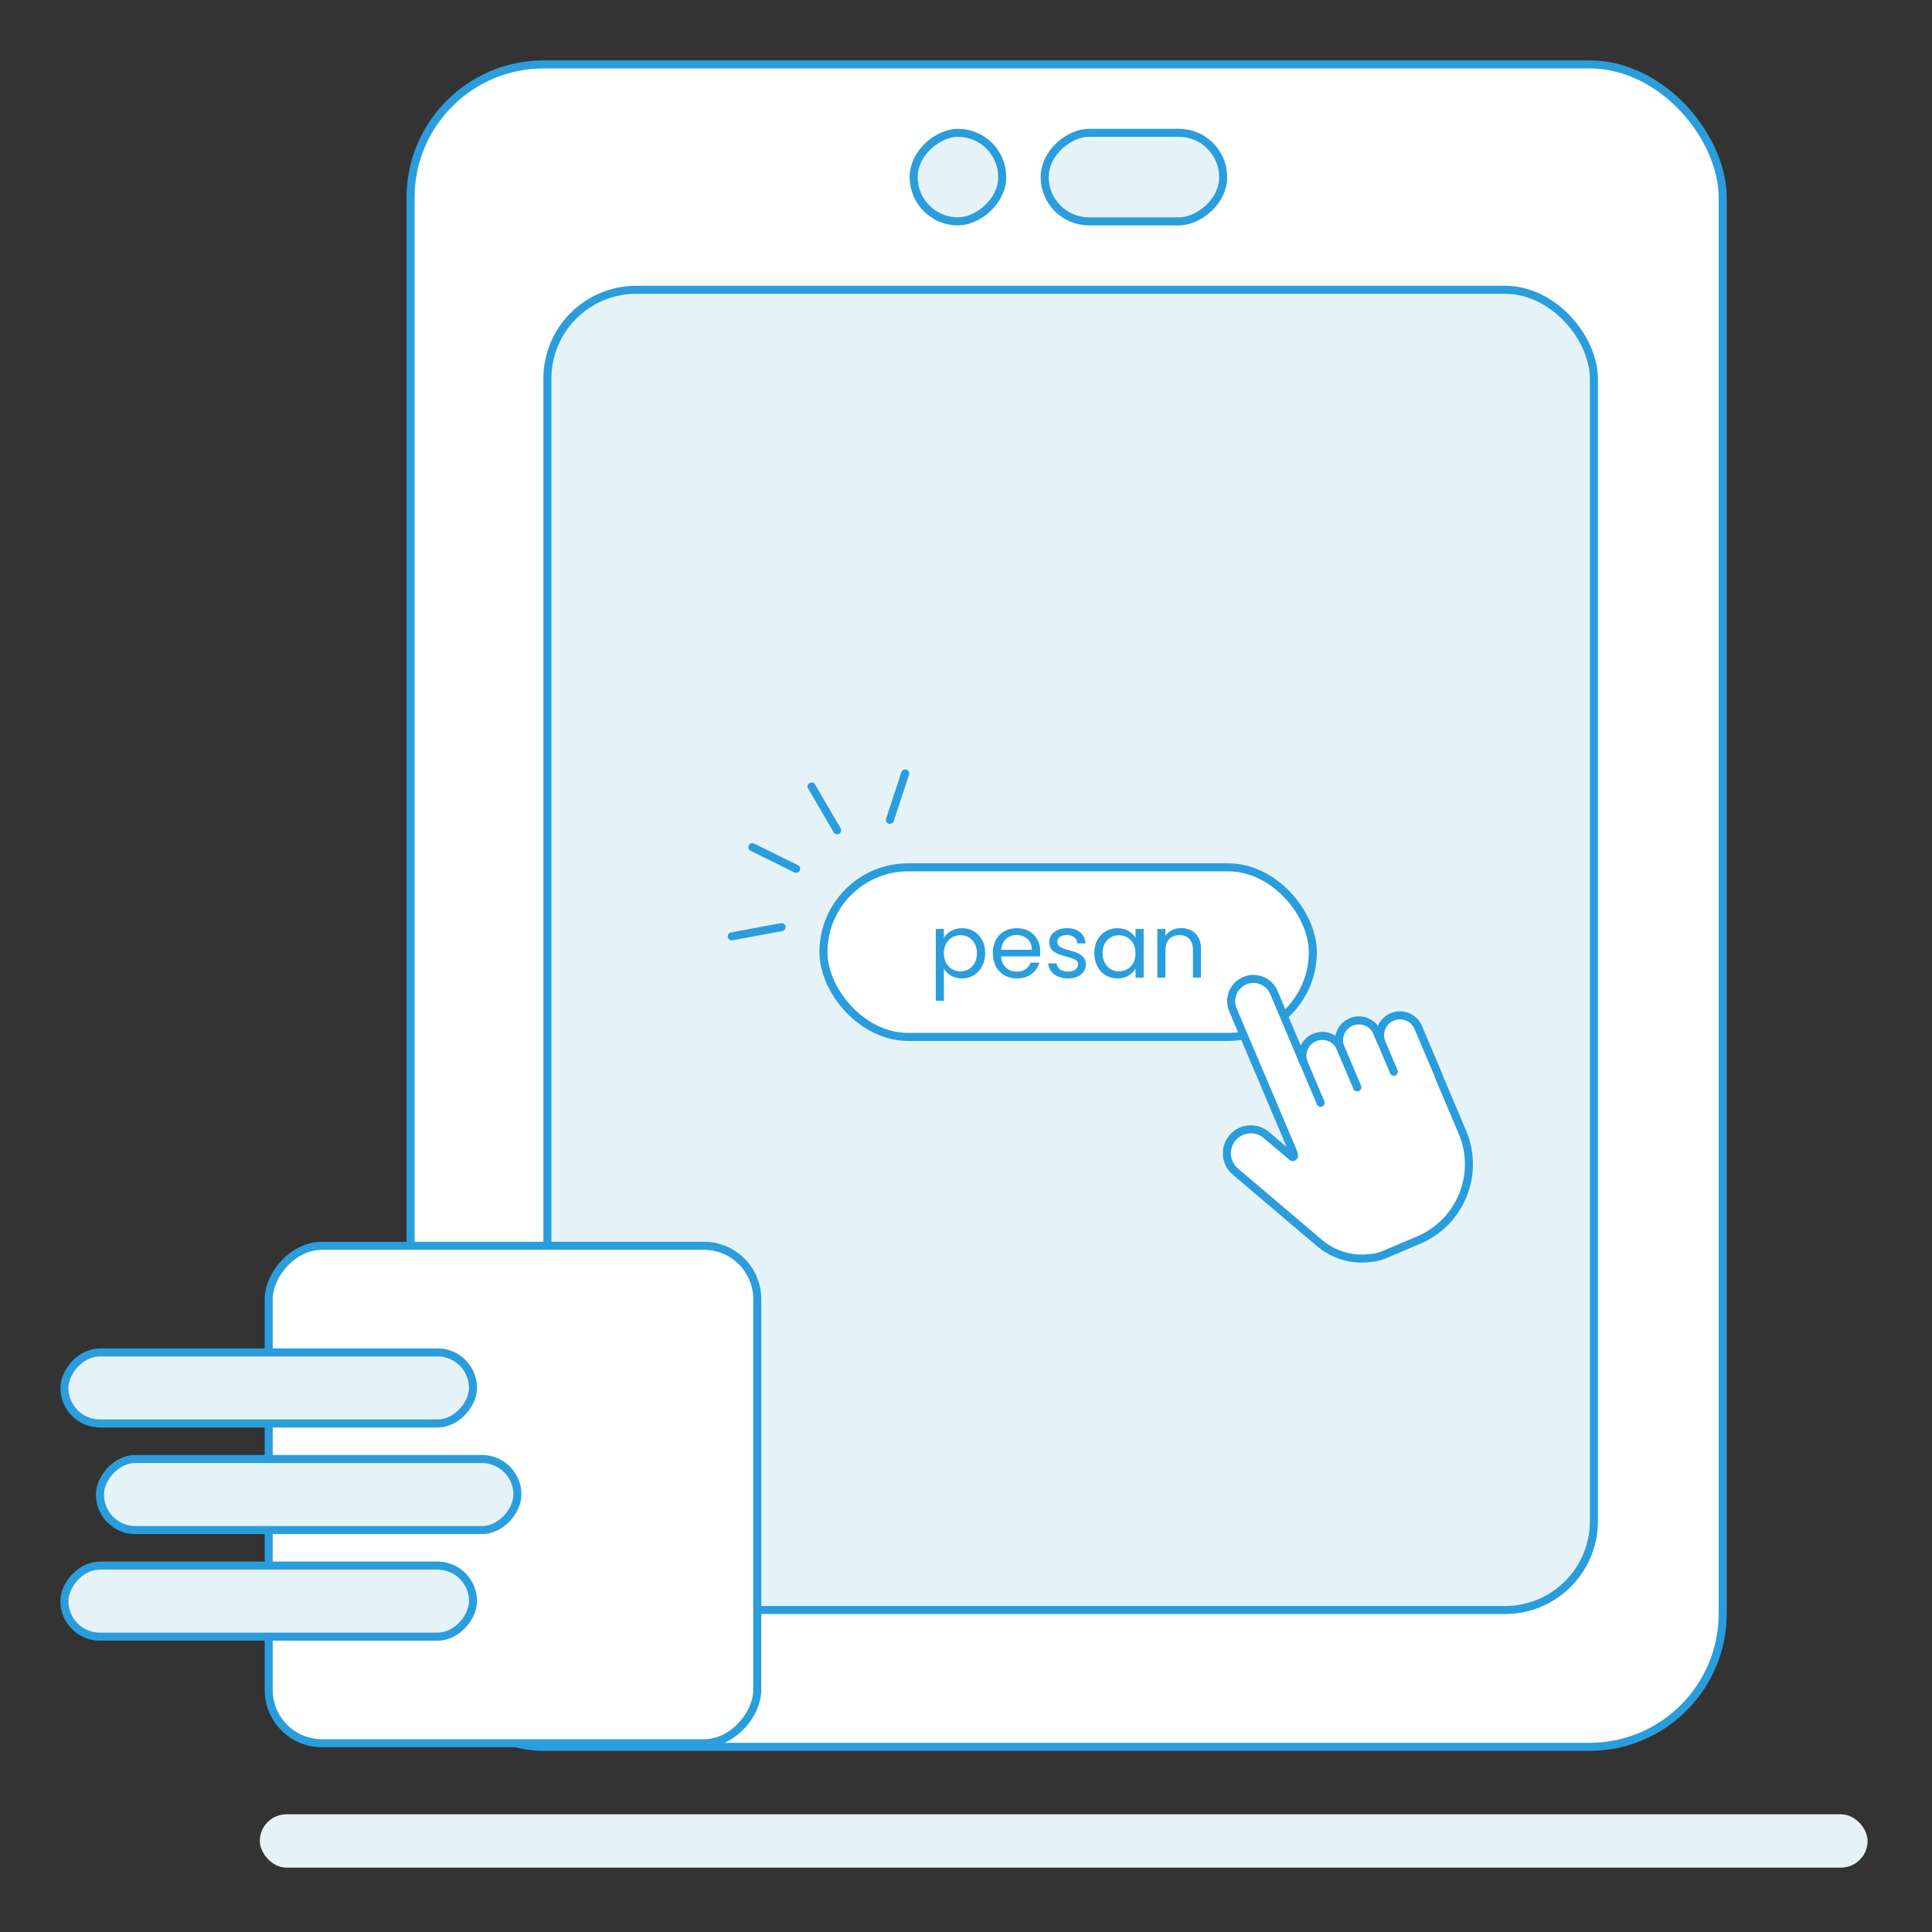 <svg width="240" height="240" viewBox="0 0 240 240" fill="none" xmlns="http://www.w3.org/2000/svg">
<rect x="0" y="0" width="240" height="240" fill="#333333" stroke="none"/>
<rect x="32.275" y="225.379" width="199.724" height="6.621" rx="3.31" fill="#E5F3F8"/>
<rect x="51" y="8" width="163" height="209" rx="16.552" fill="white" stroke="#2A9DDD"/>
<rect x="68" y="36" width="130" height="164" rx="11.034" fill="#E5F3F8" stroke="#2A9DDD"/>
<rect x="151.948" y="16.5" width="11" height="22.172" rx="5.5" transform="rotate(90 151.948 16.5)" fill="#E5F3F8" stroke="#2A9DDD"/>
<rect x="124.5" y="16.5" width="11" height="11" rx="5.5" transform="rotate(90 124.5 16.5)" fill="#E5F3F8" stroke="#2A9DDD"/>
<rect x="102.292" y="107.741" width="60.793" height="21.069" rx="10.534" fill="white" stroke="#2A9DDD"/>
<path d="M117.252 116.516C117.451 116.17 117.745 115.883 118.135 115.655C118.532 115.42 118.992 115.302 119.514 115.302C120.051 115.302 120.537 115.431 120.971 115.688C121.412 115.946 121.758 116.31 122.008 116.781C122.258 117.244 122.383 117.785 122.383 118.403C122.383 119.013 122.258 119.558 122.008 120.036C121.758 120.514 121.412 120.885 120.971 121.15C120.537 121.415 120.051 121.548 119.514 121.548C118.999 121.548 118.543 121.433 118.146 121.205C117.756 120.97 117.458 120.679 117.252 120.334V124.317H116.248V115.401H117.252V116.516ZM121.357 118.403C121.357 117.947 121.265 117.549 121.081 117.211C120.897 116.873 120.647 116.615 120.331 116.439C120.022 116.262 119.68 116.174 119.304 116.174C118.937 116.174 118.595 116.266 118.278 116.45C117.969 116.626 117.719 116.887 117.528 117.233C117.344 117.571 117.252 117.965 117.252 118.414C117.252 118.87 117.344 119.271 117.528 119.616C117.719 119.955 117.969 120.216 118.278 120.4C118.595 120.576 118.937 120.665 119.304 120.665C119.68 120.665 120.022 120.576 120.331 120.4C120.647 120.216 120.897 119.955 121.081 119.616C121.265 119.271 121.357 118.866 121.357 118.403ZM129.222 118.193C129.222 118.384 129.211 118.587 129.189 118.8H124.356C124.393 119.396 124.595 119.863 124.963 120.201C125.338 120.532 125.79 120.698 126.32 120.698C126.754 120.698 127.114 120.599 127.401 120.4C127.696 120.194 127.902 119.922 128.019 119.583H129.101C128.939 120.165 128.615 120.639 128.13 121.007C127.644 121.367 127.041 121.548 126.32 121.548C125.746 121.548 125.231 121.419 124.775 121.161C124.326 120.904 123.973 120.54 123.716 120.069C123.458 119.591 123.33 119.039 123.33 118.414C123.33 117.788 123.455 117.24 123.705 116.77C123.955 116.299 124.304 115.938 124.753 115.688C125.209 115.431 125.731 115.302 126.32 115.302C126.894 115.302 127.401 115.427 127.843 115.677C128.284 115.927 128.623 116.273 128.858 116.714C129.101 117.148 129.222 117.641 129.222 118.193ZM128.185 117.983C128.185 117.601 128.1 117.273 127.931 117.001C127.762 116.722 127.53 116.512 127.236 116.372C126.949 116.225 126.629 116.152 126.276 116.152C125.768 116.152 125.334 116.313 124.974 116.637C124.621 116.961 124.418 117.41 124.367 117.983H128.185ZM132.688 121.548C132.225 121.548 131.809 121.47 131.441 121.316C131.073 121.154 130.783 120.933 130.57 120.654C130.356 120.367 130.239 120.039 130.216 119.672H131.254C131.283 119.973 131.423 120.22 131.673 120.411C131.93 120.602 132.265 120.698 132.677 120.698C133.06 120.698 133.361 120.613 133.582 120.444C133.803 120.275 133.913 120.062 133.913 119.804C133.913 119.539 133.795 119.344 133.56 119.219C133.325 119.087 132.96 118.958 132.468 118.833C132.019 118.715 131.651 118.598 131.364 118.48C131.085 118.355 130.842 118.175 130.636 117.939C130.437 117.696 130.338 117.38 130.338 116.99C130.338 116.681 130.43 116.398 130.614 116.141C130.798 115.883 131.059 115.681 131.397 115.534C131.736 115.379 132.122 115.302 132.556 115.302C133.225 115.302 133.766 115.471 134.178 115.81C134.59 116.148 134.81 116.611 134.84 117.2H133.836C133.814 116.884 133.685 116.63 133.45 116.439C133.222 116.247 132.913 116.152 132.523 116.152C132.162 116.152 131.875 116.229 131.662 116.383C131.449 116.538 131.342 116.74 131.342 116.99C131.342 117.189 131.405 117.354 131.53 117.487C131.662 117.612 131.824 117.715 132.015 117.796C132.214 117.869 132.486 117.954 132.832 118.05C133.266 118.167 133.619 118.285 133.891 118.403C134.163 118.513 134.395 118.682 134.586 118.91C134.785 119.138 134.888 119.436 134.895 119.804C134.895 120.135 134.803 120.433 134.619 120.698C134.435 120.963 134.174 121.172 133.836 121.327C133.505 121.474 133.122 121.548 132.688 121.548ZM135.937 118.403C135.937 117.785 136.062 117.244 136.313 116.781C136.563 116.31 136.905 115.946 137.339 115.688C137.78 115.431 138.269 115.302 138.806 115.302C139.336 115.302 139.796 115.416 140.186 115.644C140.576 115.872 140.866 116.159 141.057 116.505V115.401H142.073V121.448H141.057V120.323C140.859 120.676 140.561 120.97 140.164 121.205C139.774 121.433 139.318 121.548 138.795 121.548C138.258 121.548 137.773 121.415 137.339 121.15C136.905 120.885 136.563 120.514 136.313 120.036C136.062 119.558 135.937 119.013 135.937 118.403ZM141.057 118.414C141.057 117.958 140.965 117.56 140.782 117.222C140.598 116.884 140.348 116.626 140.031 116.45C139.722 116.266 139.38 116.174 139.005 116.174C138.63 116.174 138.288 116.262 137.979 116.439C137.67 116.615 137.423 116.873 137.239 117.211C137.056 117.549 136.964 117.947 136.964 118.403C136.964 118.866 137.056 119.271 137.239 119.616C137.423 119.955 137.67 120.216 137.979 120.4C138.288 120.576 138.63 120.665 139.005 120.665C139.38 120.665 139.722 120.576 140.031 120.4C140.348 120.216 140.598 119.955 140.782 119.616C140.965 119.271 141.057 118.87 141.057 118.414ZM146.716 115.291C147.451 115.291 148.047 115.515 148.503 115.964C148.959 116.405 149.187 117.045 149.187 117.884V121.448H148.194V118.028C148.194 117.424 148.044 116.965 147.742 116.648C147.44 116.325 147.028 116.163 146.506 116.163C145.976 116.163 145.553 116.328 145.237 116.659C144.928 116.99 144.774 117.472 144.774 118.105V121.448H143.77V115.401H144.774V116.262C144.972 115.953 145.241 115.714 145.579 115.545C145.925 115.376 146.304 115.291 146.716 115.291Z" fill="#2A9DDD"/>
<path d="M93.457 105.236L98.898 107.924" stroke="#2A9DDD" stroke-linecap="round" stroke-linejoin="round"/>
<path d="M112.452 96.08L110.549 101.843" stroke="#2A9DDD" stroke-linecap="round" stroke-linejoin="round"/>
<path d="M103.988 103.137L100.821 97.698" stroke="#2A9DDD" stroke-linecap="round" stroke-linejoin="round"/>
<path d="M97.091 115.172L90.903 116.318" stroke="#2A9DDD" stroke-linecap="round" stroke-linejoin="round"/>
<path fill-rule="evenodd" clip-rule="evenodd" d="M157.314 140.995L160.501 143.701C160.61 143.794 160.782 143.68 160.748 143.54C160.72 143.427 160.696 143.314 160.675 143.201C160.673 143.19 160.67 143.18 160.666 143.17L153.158 125.446C152.562 124.041 153.219 122.419 154.625 121.823C156.03 121.228 157.652 121.885 158.248 123.29L161.964 132.063C161.469 130.819 162.057 129.402 163.296 128.877C164.552 128.345 166.001 128.932 166.533 130.188L168.597 135.06C168.597 135.06 168.597 135.061 168.598 135.06C168.598 135.06 168.598 135.06 168.598 135.06L166.534 130.188C166.002 128.932 166.589 127.483 167.844 126.951C169.1 126.419 170.549 127.005 171.081 128.261L171.618 129.527C171.11 128.279 171.697 126.851 172.942 126.323C174.198 125.791 175.647 126.378 176.179 127.634L178.656 133.481C178.701 133.587 178.738 133.695 178.768 133.804L181.662 140.637C183.866 145.839 181.435 151.844 176.233 154.048L172.01 155.837C171.454 156.072 170.882 156.211 170.312 156.263C168.191 156.566 166.058 156.007 164.37 154.772C164.271 154.707 164.175 154.635 164.082 154.556L153.459 145.535C152.205 144.471 152.051 142.591 153.116 141.337C154.181 140.084 156.06 139.93 157.314 140.995Z" fill="white"/>
<path d="M157.314 140.995L156.99 141.376L157.314 140.995ZM153.158 125.446L153.618 125.251L153.158 125.446ZM158.248 123.29L158.708 123.095L158.248 123.29ZM161.964 132.063L161.504 132.258L162.429 131.878L161.964 132.063ZM166.534 130.188L166.994 129.993L166.534 130.188ZM171.618 129.527L171.157 129.722L172.081 129.339L171.618 129.527ZM178.768 133.804L178.285 133.934L178.294 133.967L178.307 133.999L178.768 133.804ZM181.662 140.637L181.202 140.832L181.662 140.637ZM170.312 156.263L170.267 155.765L170.254 155.766L170.241 155.768L170.312 156.263ZM164.37 154.772L164.666 154.369L164.656 154.362L164.646 154.355L164.37 154.772ZM164.082 154.556L163.759 154.937L163.759 154.937L164.082 154.556ZM153.459 145.535L153.782 145.154L153.459 145.535ZM153.116 141.337L152.735 141.014L152.735 141.014L153.116 141.337ZM160.675 143.201L161.167 143.111L160.675 143.201ZM160.666 143.17L161.127 142.975L160.666 143.17ZM168.598 135.06L168.137 135.255L168.598 135.06ZM160.501 143.701L160.824 143.32L160.501 143.701ZM160.748 143.54L160.263 143.66L160.748 143.54ZM160.824 143.32L157.637 140.614L156.99 141.376L160.177 144.082L160.824 143.32ZM160.183 143.29C160.206 143.414 160.232 143.537 160.263 143.66L161.233 143.42C161.208 143.317 161.186 143.214 161.167 143.111L160.183 143.29ZM152.697 125.641L160.206 143.365L161.127 142.975L153.618 125.251L152.697 125.641ZM154.43 121.363C152.77 122.066 151.994 123.982 152.697 125.641L153.618 125.251C153.13 124.1 153.668 122.771 154.82 122.284L154.43 121.363ZM158.708 123.095C158.005 121.435 156.089 120.66 154.43 121.363L154.82 122.284C155.971 121.796 157.3 122.334 157.787 123.485L158.708 123.095ZM162.424 131.868L158.708 123.095L157.787 123.485L161.504 132.258L162.424 131.868ZM163.101 128.417C161.611 129.048 160.904 130.752 161.499 132.247L162.429 131.878C162.034 130.886 162.503 129.756 163.491 129.337L163.101 128.417ZM166.993 129.992C166.354 128.482 164.611 127.777 163.101 128.417L163.491 129.337C164.492 128.913 165.648 129.381 166.072 130.383L166.993 129.992ZM169.057 134.865L166.993 129.992L166.072 130.383L168.137 135.255L169.057 134.865ZM166.073 130.383L168.137 135.255L169.058 134.865L166.994 129.993L166.073 130.383ZM167.649 126.49C166.139 127.13 165.434 128.873 166.073 130.383L166.994 129.993C166.57 128.991 167.038 127.835 168.039 127.411L167.649 126.49ZM171.542 128.066C170.902 126.556 169.159 125.851 167.649 126.49L168.039 127.411C169.041 126.987 170.197 127.455 170.621 128.456L171.542 128.066ZM172.078 129.332L171.542 128.066L170.621 128.456L171.157 129.722L172.078 129.332ZM172.747 125.863C171.25 126.497 170.544 128.215 171.155 129.716L172.081 129.339C171.676 128.343 172.144 127.204 173.137 126.784L172.747 125.863ZM176.64 127.439C176 125.929 174.257 125.223 172.747 125.863L173.137 126.784C174.139 126.359 175.295 126.827 175.719 127.829L176.64 127.439ZM179.117 133.286L176.64 127.439L175.719 127.829L178.196 133.676L179.117 133.286ZM179.25 133.673C179.215 133.543 179.171 133.413 179.117 133.286L178.196 133.676C178.232 133.761 178.262 133.847 178.285 133.934L179.25 133.673ZM182.123 140.442L179.228 133.609L178.307 133.999L181.202 140.832L182.123 140.442ZM176.428 154.508C181.885 152.196 184.434 145.899 182.123 140.442L181.202 140.832C183.298 145.78 180.986 151.491 176.038 153.587L176.428 154.508ZM172.205 156.297L176.428 154.508L176.038 153.587L171.815 155.376L172.205 156.297ZM170.357 156.761C170.978 156.705 171.601 156.553 172.205 156.297L171.815 155.376C171.308 155.591 170.786 155.718 170.267 155.765L170.357 156.761ZM170.241 155.768C168.252 156.052 166.25 155.528 164.666 154.369L164.075 155.176C165.866 156.486 168.13 157.08 170.383 156.758L170.241 155.768ZM163.759 154.937C163.867 155.029 163.979 155.113 164.095 155.189L164.646 154.355C164.564 154.301 164.483 154.24 164.406 154.175L163.759 154.937ZM153.135 145.916L163.759 154.937L164.406 154.175L153.782 145.154L153.135 145.916ZM152.735 141.014C151.492 142.478 151.671 144.673 153.135 145.916L153.782 145.154C152.739 144.268 152.611 142.704 153.497 141.661L152.735 141.014ZM157.637 140.614C156.173 139.37 153.978 139.549 152.735 141.014L153.497 141.661C154.383 140.618 155.947 140.49 156.99 141.376L157.637 140.614ZM168.137 135.255C168.244 135.51 168.538 135.629 168.793 135.521L168.403 134.6C168.657 134.492 168.95 134.611 169.057 134.865L168.137 135.255ZM161.167 143.111C161.159 143.065 161.145 143.02 161.127 142.975L160.206 143.365C160.195 143.341 160.188 143.315 160.183 143.29L161.167 143.111ZM168.793 135.521C169.047 135.413 169.166 135.119 169.058 134.865L168.137 135.255C168.03 135.001 168.148 134.708 168.403 134.6L168.793 135.521ZM160.177 144.082C160.435 144.301 160.755 144.255 160.953 144.126C161.148 143.998 161.311 143.734 161.233 143.42L160.263 143.66C160.22 143.486 160.314 143.349 160.404 143.29C160.497 143.229 160.676 143.194 160.824 143.32L160.177 144.082Z" fill="#2A9DDD"/>
<path d="M161.573 131.14L164.05 136.987" stroke="#2A9DDD" stroke-linecap="round" stroke-linejoin="round"/>
<path d="M166.121 129.213L168.598 135.06" stroke="#2A9DDD" stroke-linecap="round" stroke-linejoin="round"/>
<path d="M170.944 127.936L173.146 133.134" stroke="#2A9DDD" stroke-linecap="round" stroke-linejoin="round"/>
<rect width="60.69" height="61.793" rx="6.621" transform="matrix(-1 0 0 1 94.069 154.758)" fill="white" stroke="#2A9DDD"/>
<rect width="50.759" height="8.828" rx="4.414" transform="matrix(-1 0 0 1 58.758 168)" fill="#E5F3F8" stroke="#2A9DDD"/>
<rect width="51.862" height="8.828" rx="4.414" transform="matrix(-1 0 0 1 64.275 181.241)" fill="#E5F3F8" stroke="#2A9DDD"/>
<rect width="50.759" height="8.828" rx="4.414" transform="matrix(-1 0 0 1 58.758 194.483)" fill="#E5F3F8" stroke="#2A9DDD"/>
</svg>
